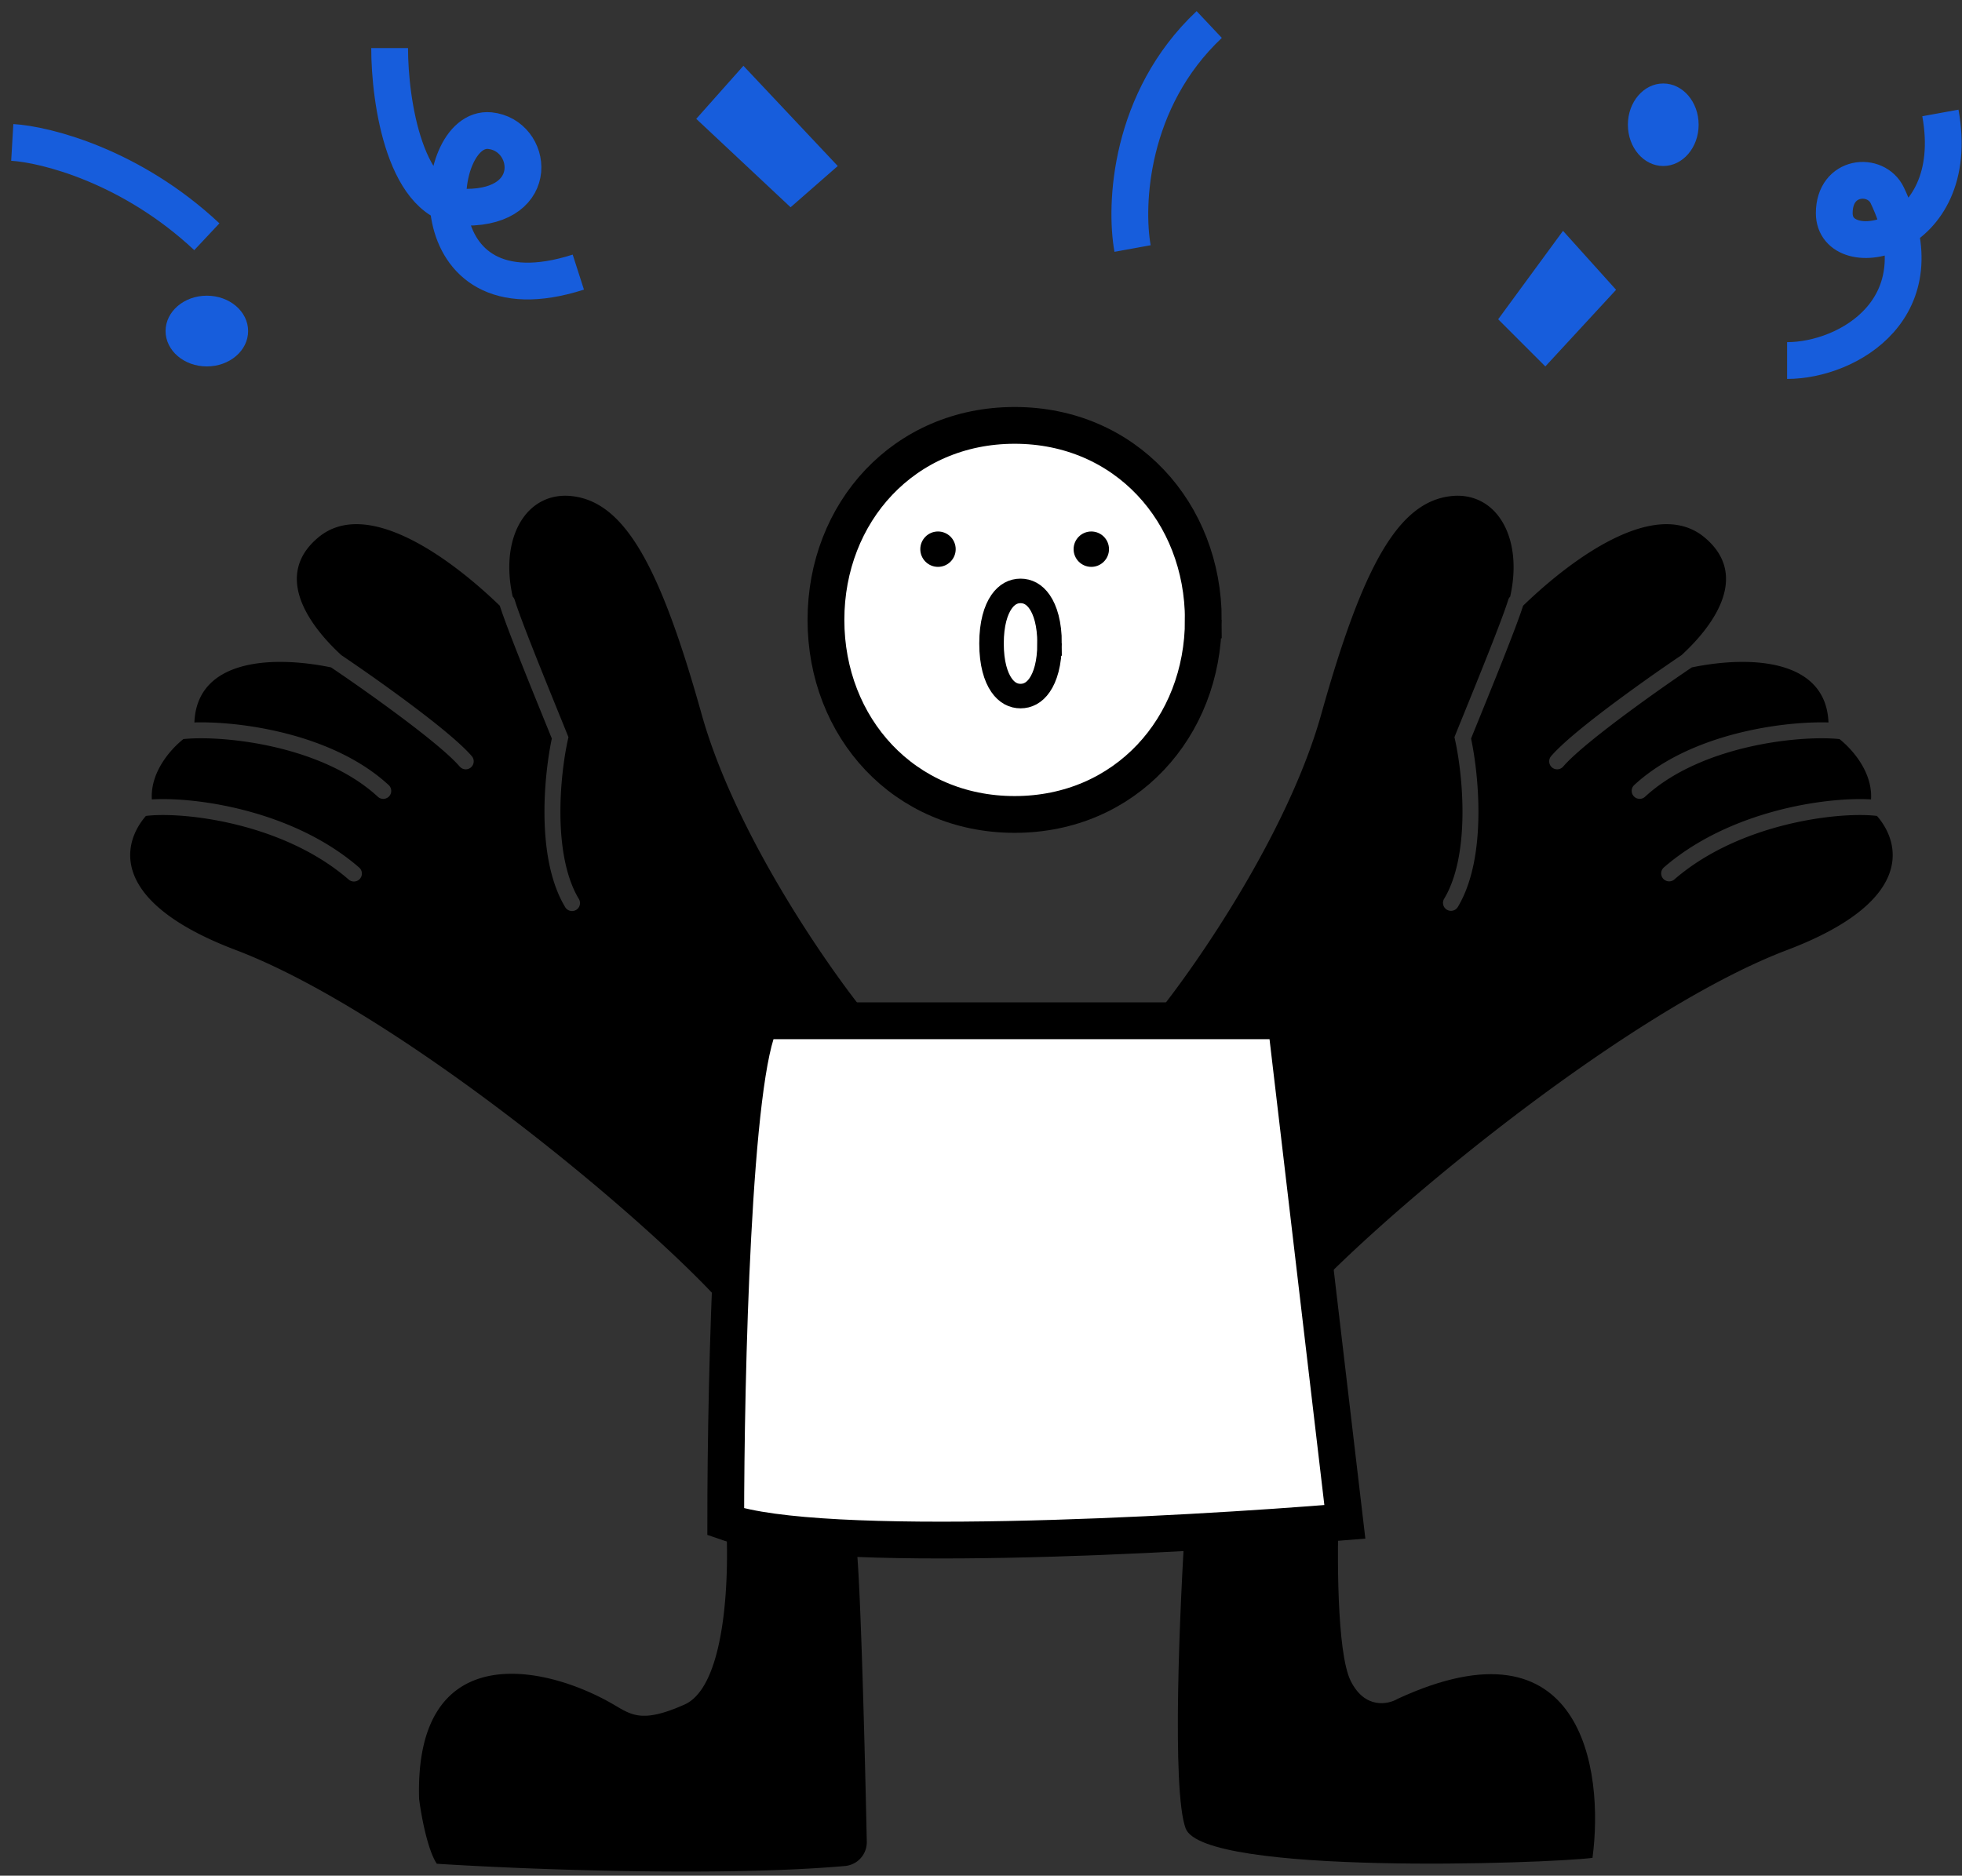 <svg xmlns="http://www.w3.org/2000/svg" width="160" height="153" fill="none" viewBox="0 0 160 153"
    class="z-10 mx-auto shrink-0 -mb-6 h-[80px] sm:-mb-8 sm:h-[100px] lg:-mb-20 lg:h-[150px]">
    <rect x="0" y="0" width="160" height="153" fill="#333333" stroke="none"/>
    <path fill="#000"
        d="M96.689 149.141c-1.154-3.078-.48-18.273 0-25.485l12.502-.962c-.161 3.847-.193 12.117.961 14.425s3.046 1.924 3.847 1.443c15.003-6.924 16.83 5.77 15.868 12.983-3.847.481-31.735 1.442-33.178-2.404Z"></path>
    <path fill="#000" fill-rule="evenodd"
        d="M107.747 58.26c-2.693 9.617-10.098 20.356-13.464 24.523l10.579 25.005c4.808-6.251 26.928-25.005 40.872-30.294 10.2-3.869 9.386-8.568 7.334-10.938-1.345-.173-3.989-.08-7.006.62-3.202.742-6.739 2.15-9.518 4.558a.65.65 0 0 1-.852-.982c2.992-2.593 6.748-4.07 10.076-4.843 2.707-.627 5.19-.801 6.814-.702.133-2.122-1.391-3.977-2.57-4.92-1.466-.154-4.089-.066-6.955.544-3.165.673-6.523 1.961-8.902 4.158a.65.65 0 0 1-.882-.956c2.621-2.42 6.236-3.776 9.514-4.473 2.398-.51 4.672-.679 6.325-.631-.205-5.12-6.226-5.501-11.144-4.49a148.932 148.932 0 0 0-5.131 3.623c-2.239 1.654-4.458 3.413-5.362 4.468a.65.65 0 0 1-.987-.846c1.019-1.189 3.368-3.036 5.577-4.668a150.67 150.67 0 0 1 5.067-3.58c2.897-2.668 5.452-6.617 1.87-9.602-3.899-3.249-10.589 1.507-14.794 5.574-.566 1.785-2.521 6.595-3.658 9.39v.002l-.002.003v.002c-.237.581-.437 1.075-.583 1.436.317 1.5.629 3.854.598 6.322-.033 2.563-.436 5.347-1.679 7.419a.65.65 0 0 1-1.115-.669c1.065-1.775 1.462-4.28 1.494-6.766.031-2.47-.299-4.823-.61-6.222l-.043-.196.074-.187c.156-.389.395-.978.684-1.688l.002-.004v-.001c1.162-2.86 3.119-7.675 3.624-9.316a.66.66 0 0 1 .161-.268c1.098-4.911-1.183-8.602-4.829-8.197-4.328.481-7.213 5.77-10.579 17.792ZM57.218 58.26c2.693 9.617 10.098 20.356 13.464 24.523l-10.58 25.005c-4.808-6.251-26.927-25.005-40.871-30.294-10.2-3.868-9.386-8.568-7.334-10.938 1.344-.173 3.989-.08 7.007.62 3.202.742 6.739 2.15 9.518 4.558a.65.65 0 1 0 .851-.982c-2.99-2.593-6.747-4.07-10.076-4.843-2.707-.627-5.19-.801-6.814-.702-.133-2.121 1.39-3.976 2.57-4.92 1.465-.154 4.088-.065 6.955.544 3.166.674 6.523 1.961 8.903 4.158a.65.65 0 1 0 .882-.955c-2.621-2.42-6.236-3.777-9.514-4.474-2.399-.51-4.673-.679-6.326-.631.204-5.12 6.227-5.501 11.145-4.49a148.814 148.814 0 0 1 5.13 3.623c2.24 1.654 4.458 3.413 5.363 4.468a.65.65 0 0 0 .987-.846c-1.02-1.189-3.369-3.036-5.577-4.668a151.144 151.144 0 0 0-5.07-3.58c-2.896-2.67-5.45-6.618-1.869-9.602 3.9-3.25 10.591 1.508 14.797 5.576.566 1.785 2.52 6.593 3.657 9.389v.001l.001.003.001.002.583 1.436c-.317 1.5-.63 3.854-.598 6.322.032 2.563.436 5.347 1.68 7.419a.65.65 0 1 0 1.114-.669c-1.065-1.775-1.463-4.28-1.494-6.766-.032-2.47.299-4.823.61-6.222l.043-.196-.075-.187c-.155-.389-.395-.978-.683-1.688l-.002-.004v-.001c-1.162-2.86-3.12-7.675-3.624-9.316a.646.646 0 0 0-.163-.27c-1.096-4.91 1.184-8.6 4.83-8.195 4.328.481 7.213 5.77 10.579 17.792Z"
        clip-rule="evenodd"></path>
    <path fill="#fff" stroke="#000" stroke-linecap="round" stroke-width="3"
        d="M104.863 83.264H62.068c-2.308 4.232-2.885 29.011-2.885 40.872 7.693 2.693 36.865 1.122 50.489 0l-4.809-40.872Z"></path>
    <path fill="#000"
        d="M55.816 139.042c3.463-1.538 3.687-10.899 3.366-15.387 1.539 1.539 7.694 1.924 10.58 1.924.358 1.432.743 16.026.924 24.632a1.95 1.95 0 0 1-1.77 1.997c-10.191.894-26.197.271-33.295-.183-.77-1.154-1.282-4.007-1.443-5.289-.384-13.079 10.098-11.059 15.868-7.694 1.443.842 2.308 1.539 5.77 0Z"></path>
    <path fill="#fff" stroke="#000" stroke-width="3"
        d="M98.13 50.566c0 8.764-6.357 15.868-15.386 15.868-9.03 0-15.388-7.104-15.388-15.868 0-8.763 6.358-15.868 15.388-15.868 9.029 0 15.387 7.105 15.387 15.868Z"></path>
    <path stroke="#000" stroke-width="2"
        d="M85.59 52.49c0 1.624-.35 2.726-.81 3.392-.439.638-.985.897-1.556.897-.57 0-1.116-.259-1.556-.898-.459-.665-.81-1.767-.81-3.391 0-1.625.351-2.727.81-3.392.44-.639.985-.898 1.556-.898.571 0 1.117.259 1.557.898.458.665.81 1.767.81 3.392Z"></path>
    <circle cx="76.493" cy="44.796" r="1.443" fill="#000"></circle>
    <circle cx="88.995" cy="44.796" r="1.443" fill="#000"></circle>
    <path stroke="#175DDC" stroke-width="3"
        d="M145.736 29.409c4.969 0 12.502-4.328 8.175-13.464-.921-1.944-4.328-1.69-4.328 1.442 0 4.328 10.579 2.405 8.655-8.174M92.361 20.272C91.72 16.746 92.073 8.155 98.612 2M31.774 3.923c0 4.328 1.25 12.983 6.252 12.983 6.25 0 5.406-5.902 1.923-6.25-4.809-.482-6.251 15.867 7.213 11.54M1 11.617c2.725.16 9.713 1.924 15.868 7.694"></path>
    <path fill="#175DDC"
        d="m64.472 16.907-7.694-7.213 3.847-4.328 7.694 8.175-3.847 3.366ZM127.463 18.83l-5.289 7.213 3.847 3.847 5.77-6.251-4.328-4.809Z"></path>
    <ellipse cx="16.868" cy="27.004" fill="#175DDC" rx="3.366" ry="2.885"></ellipse>
    <ellipse cx="135.638" cy="10.175" fill="#175DDC" rx="2.885" ry="3.366"></ellipse>
</svg>